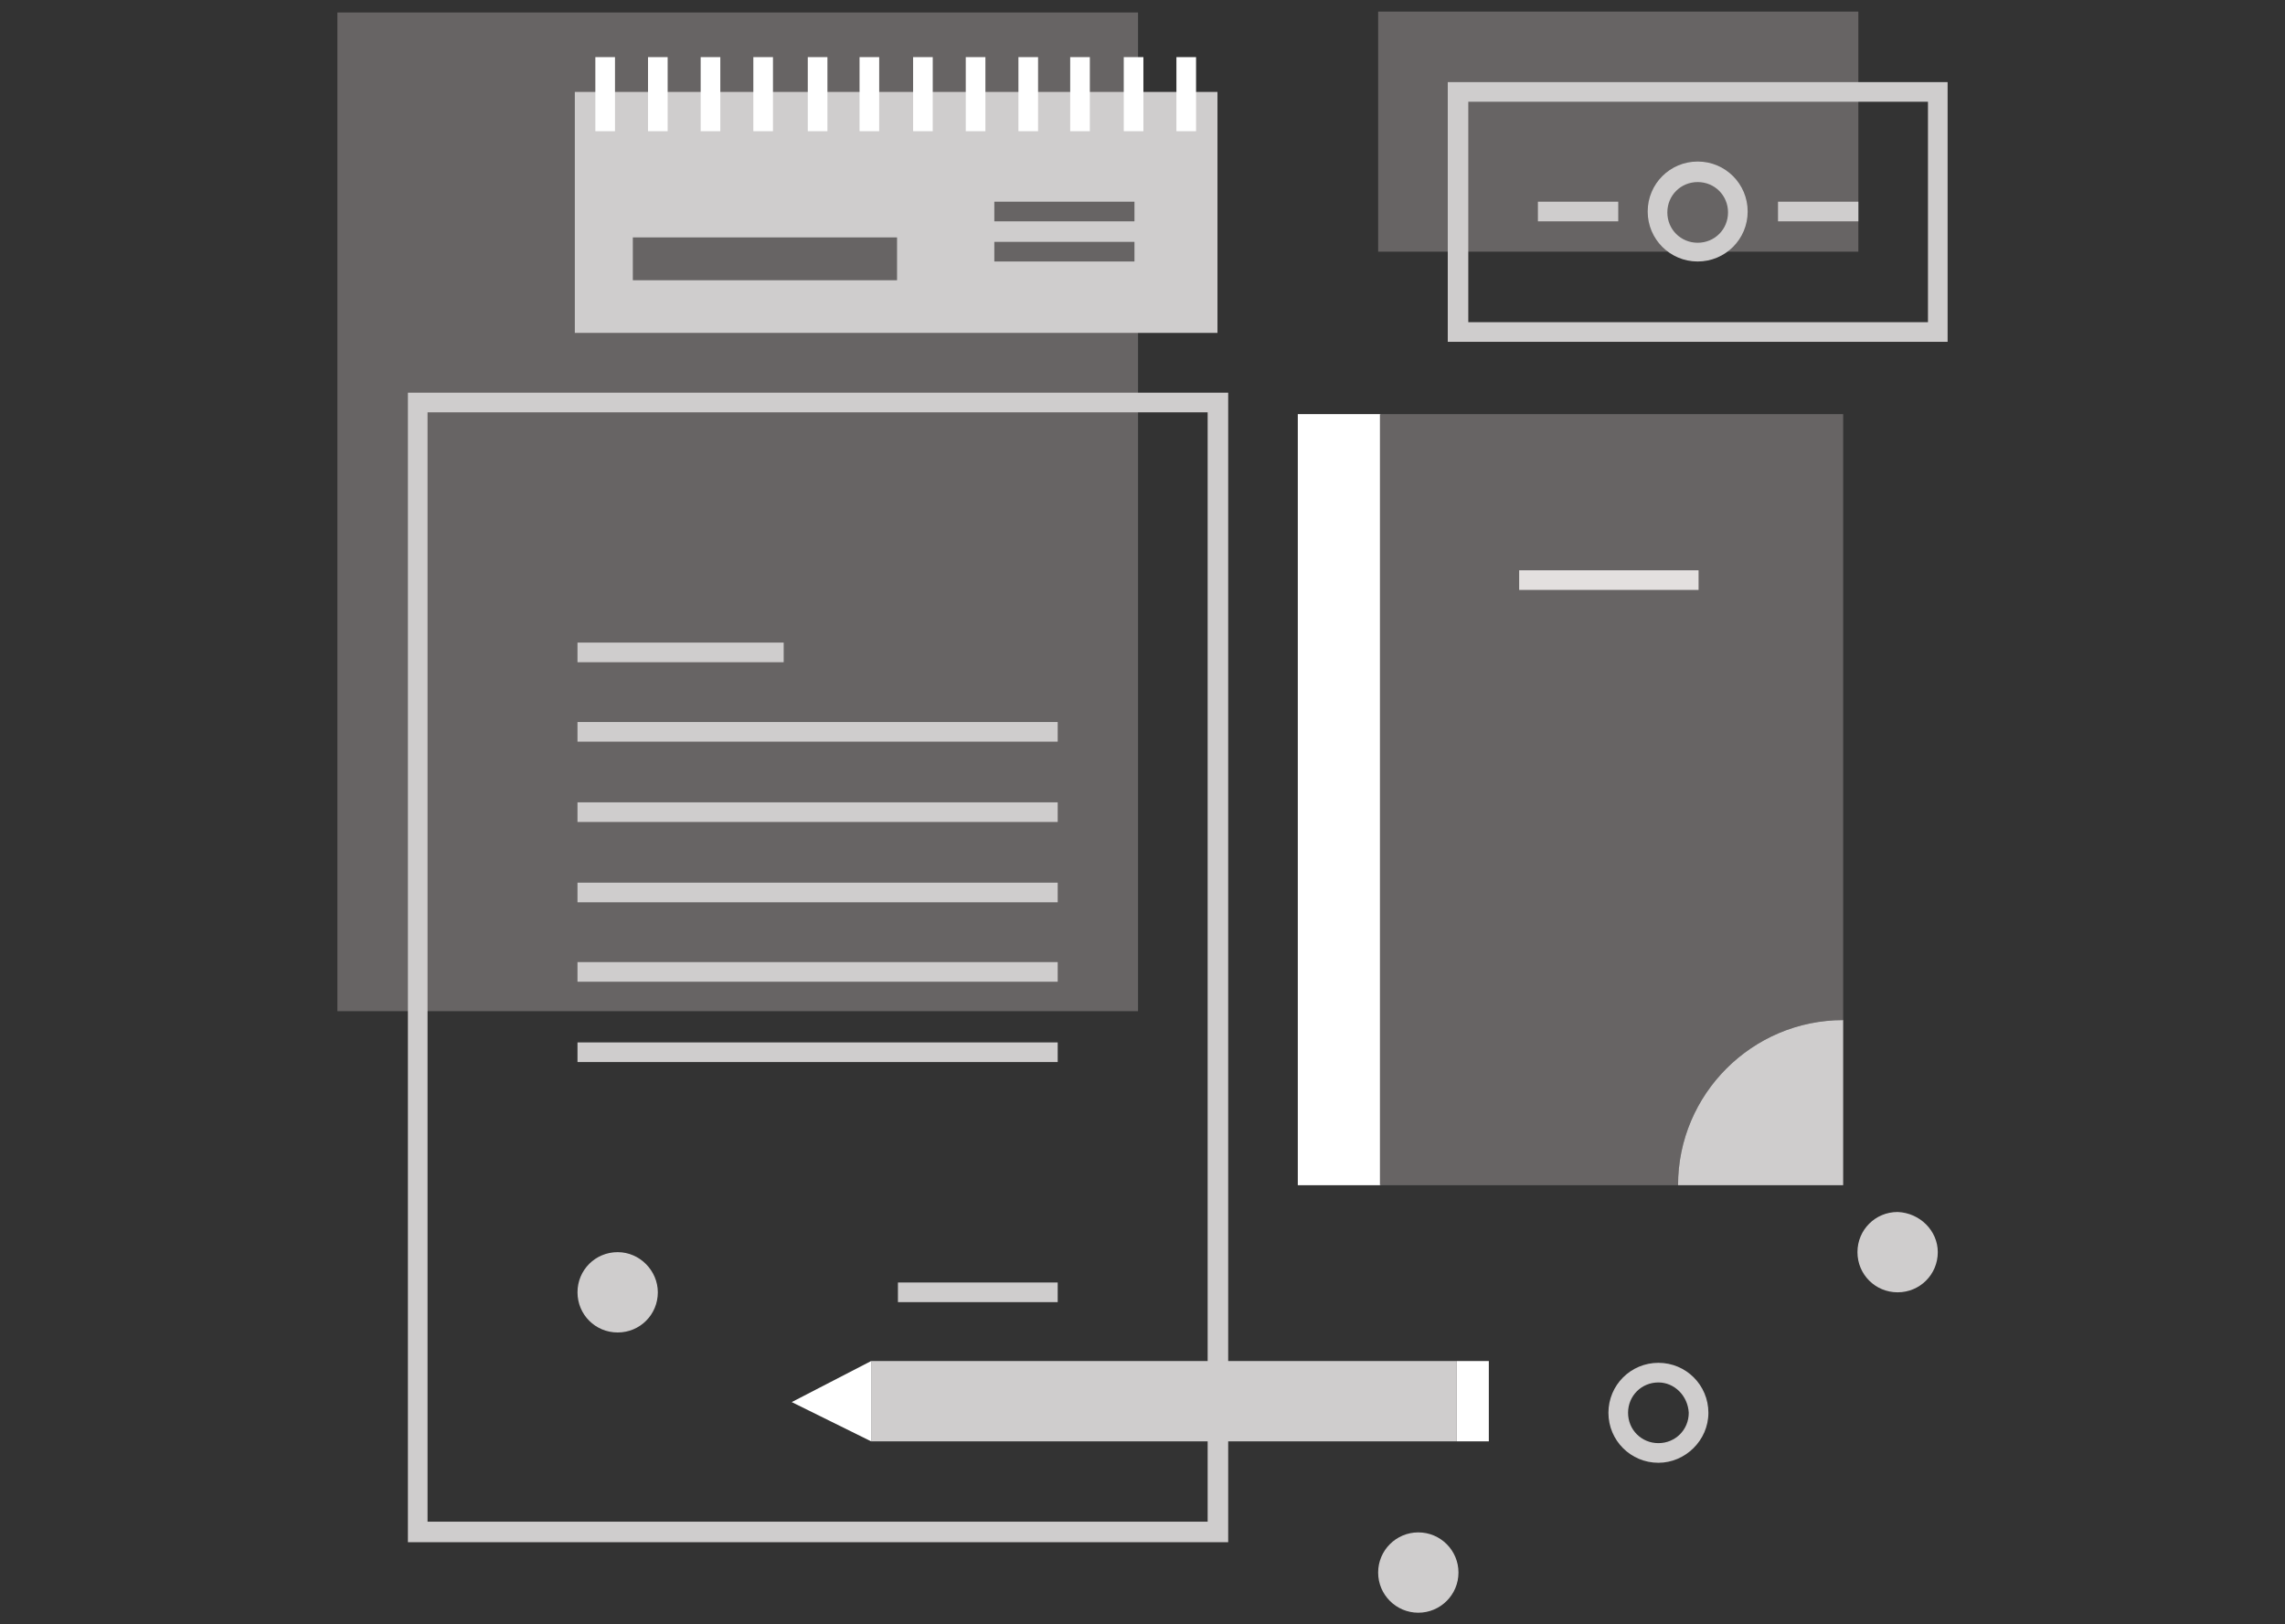 <?xml version="1.0" encoding="utf-8"?>
<!-- Generator: Adobe Illustrator 20.0.0, SVG Export Plug-In . SVG Version: 6.00 Build 0)  -->
<svg version="1.1" id="Layer_1" xmlns="http://www.w3.org/2000/svg" xmlns:xlink="http://www.w3.org/1999/xlink" x="0px" y="0px"
	 viewBox="0 0 256 182" style="enable-background:new 0 0 256 182;" xml:space="preserve">
<rect x="0" y="0" width="256" height="182" fill="#333333" stroke="none"/>
<style type="text/css">
	.st0{fill:#CFCDCD;}
	.st1{fill:#FFFFFF;}
	.st2{fill:#676464;}
	.st3{fill:#E3E0DF;}
</style>
<g>
	<g>
		<g>
			<rect x="97.6" y="152.5" class="st0" width="65.6" height="9"/>
		</g>
		<g>
			<polygon class="st1" points="88.7,157.1 88.7,157.1 97.6,161.5 97.6,152.5 			"/>
		</g>
		<g>
			<rect x="163.2" y="152.5" class="st1" width="3.6" height="9"/>
		</g>
	</g>
	<g>
		<g>
			<circle class="st0" cx="158.9" cy="176.2" r="4.5"/>
		</g>
		<g>
			<g>
				<path class="st0" d="M217.1,140.3c0,2.5-2,4.5-4.5,4.5c-2.5,0-4.5-2-4.5-4.5c0-2.5,2-4.5,4.5-4.5
					C215.1,135.9,217.1,137.9,217.1,140.3z"/>
			</g>
		</g>
		<g>
			<path class="st0" d="M185.8,163.9c-3.1,0-5.6-2.5-5.6-5.6c0-3.1,2.5-5.6,5.6-5.6c3.1,0,5.6,2.5,5.6,5.6
				C191.4,161.4,188.8,163.9,185.8,163.9z M185.8,154.9c-1.9,0-3.4,1.5-3.4,3.4c0,1.9,1.5,3.4,3.4,3.4c1.9,0,3.4-1.5,3.4-3.4
				C189.1,156.4,187.6,154.9,185.8,154.9z"/>
		</g>
	</g>
	<g>
		<g>
			<rect x="37.8" y="1.4" class="st2" width="89.7" height="111.9"/>
		</g>
	</g>
	<g>
		<path class="st0" d="M137.6,172.8H45.7V44h91.9V172.8z M47.9,170.5h87.4V46.2H47.9V170.5z"/>
	</g>
	<g>
		<rect x="64.7" y="72" class="st0" width="23.1" height="2.2"/>
	</g>
	<g>
		<rect x="64.7" y="80.9" class="st0" width="53.8" height="2.2"/>
	</g>
	<g>
		<rect x="64.7" y="89.9" class="st0" width="53.8" height="2.2"/>
	</g>
	<g>
		<rect x="64.7" y="98.9" class="st0" width="53.8" height="2.2"/>
	</g>
	<g>
		<rect x="64.7" y="107.8" class="st0" width="53.8" height="2.2"/>
	</g>
	<g>
		<rect x="64.7" y="116.8" class="st0" width="53.8" height="2.2"/>
	</g>
	<g>
		<rect x="100.6" y="143.7" class="st0" width="17.9" height="2.2"/>
	</g>
	<g>
		<path class="st0" d="M73.7,144.8c0,2.5-2,4.5-4.5,4.5c-2.5,0-4.5-2-4.5-4.5c0-2.5,2-4.5,4.5-4.5C71.7,140.3,73.7,142.4,73.7,144.8
			z"/>
	</g>
	<g>
		<rect x="154.4" y="1.3" class="st2" width="53.8" height="26.9"/>
	</g>
	<g>
		<path class="st0" d="M218.2,38.3h-56V9.2h56V38.3z M164.5,36.1H216V11.4h-51.5V36.1z"/>
	</g>
	<g>
		<path class="st0" d="M190.2,29.3c-3.1,0-5.6-2.5-5.6-5.6c0-3.1,2.5-5.6,5.6-5.6c3.1,0,5.6,2.5,5.6,5.6
			C195.8,26.8,193.3,29.3,190.2,29.3z M190.2,20.4c-1.9,0-3.4,1.5-3.4,3.4c0,1.9,1.5,3.4,3.4,3.4c1.9,0,3.4-1.5,3.4-3.4
			C193.6,21.9,192.1,20.4,190.2,20.4z"/>
	</g>
	<g>
		<rect x="172.3" y="22.6" class="st0" width="9" height="2.2"/>
	</g>
	<g>
		<rect x="199.2" y="22.6" class="st0" width="9" height="2.2"/>
	</g>
	<g>
		<g>
			<rect x="145.4" y="46.4" class="st1" width="9.3" height="86.4"/>
		</g>
		<g>
			<g>
				<path class="st2" d="M206.5,114.3V46.4h-51.9v86.4H188C188,122.6,196.3,114.3,206.5,114.3z"/>
			</g>
			<g>
				<path class="st0" d="M206.5,114.3c-10.2,0-18.5,8.3-18.5,18.5h18.5V114.3z"/>
			</g>
		</g>
		<g>
			<rect x="170.2" y="63.9" class="st3" width="20.1" height="2.2"/>
		</g>
	</g>
	<g>
		<g>
			<rect x="64.4" y="10.3" class="st0" width="72" height="27"/>
		</g>
		<g>
			<g>
				<rect x="66.7" y="6.4" class="st1" width="2.2" height="8.3"/>
			</g>
			<g>
				<rect x="72.6" y="6.4" class="st1" width="2.2" height="8.3"/>
			</g>
			<g>
				<rect x="78.5" y="6.4" class="st1" width="2.2" height="8.3"/>
			</g>
			<g>
				<rect x="84.4" y="6.4" class="st1" width="2.2" height="8.3"/>
			</g>
		</g>
		<g>
			<g>
				<rect x="90.5" y="6.4" class="st1" width="2.2" height="8.3"/>
			</g>
			<g>
				<rect x="96.3" y="6.4" class="st1" width="2.2" height="8.3"/>
			</g>
			<g>
				<rect x="102.3" y="6.4" class="st1" width="2.2" height="8.3"/>
			</g>
			<g>
				<rect x="108.2" y="6.4" class="st1" width="2.2" height="8.3"/>
			</g>
		</g>
		<g>
			<g>
				<rect x="114.1" y="6.4" class="st1" width="2.2" height="8.3"/>
			</g>
			<g>
				<rect x="119.9" y="6.4" class="st1" width="2.2" height="8.3"/>
			</g>
			<g>
				<rect x="125.9" y="6.4" class="st1" width="2.2" height="8.3"/>
			</g>
			<g>
				<rect x="131.8" y="6.4" class="st1" width="2.2" height="8.3"/>
			</g>
		</g>
		<g>
			<rect x="70.9" y="26.6" class="st2" width="29.6" height="4.8"/>
		</g>
		<g>
			<rect x="111.4" y="22.6" class="st2" width="15.7" height="2.2"/>
		</g>
		<g>
			<rect x="111.4" y="27.1" class="st2" width="15.7" height="2.2"/>
		</g>
	</g>
</g>
</svg>
